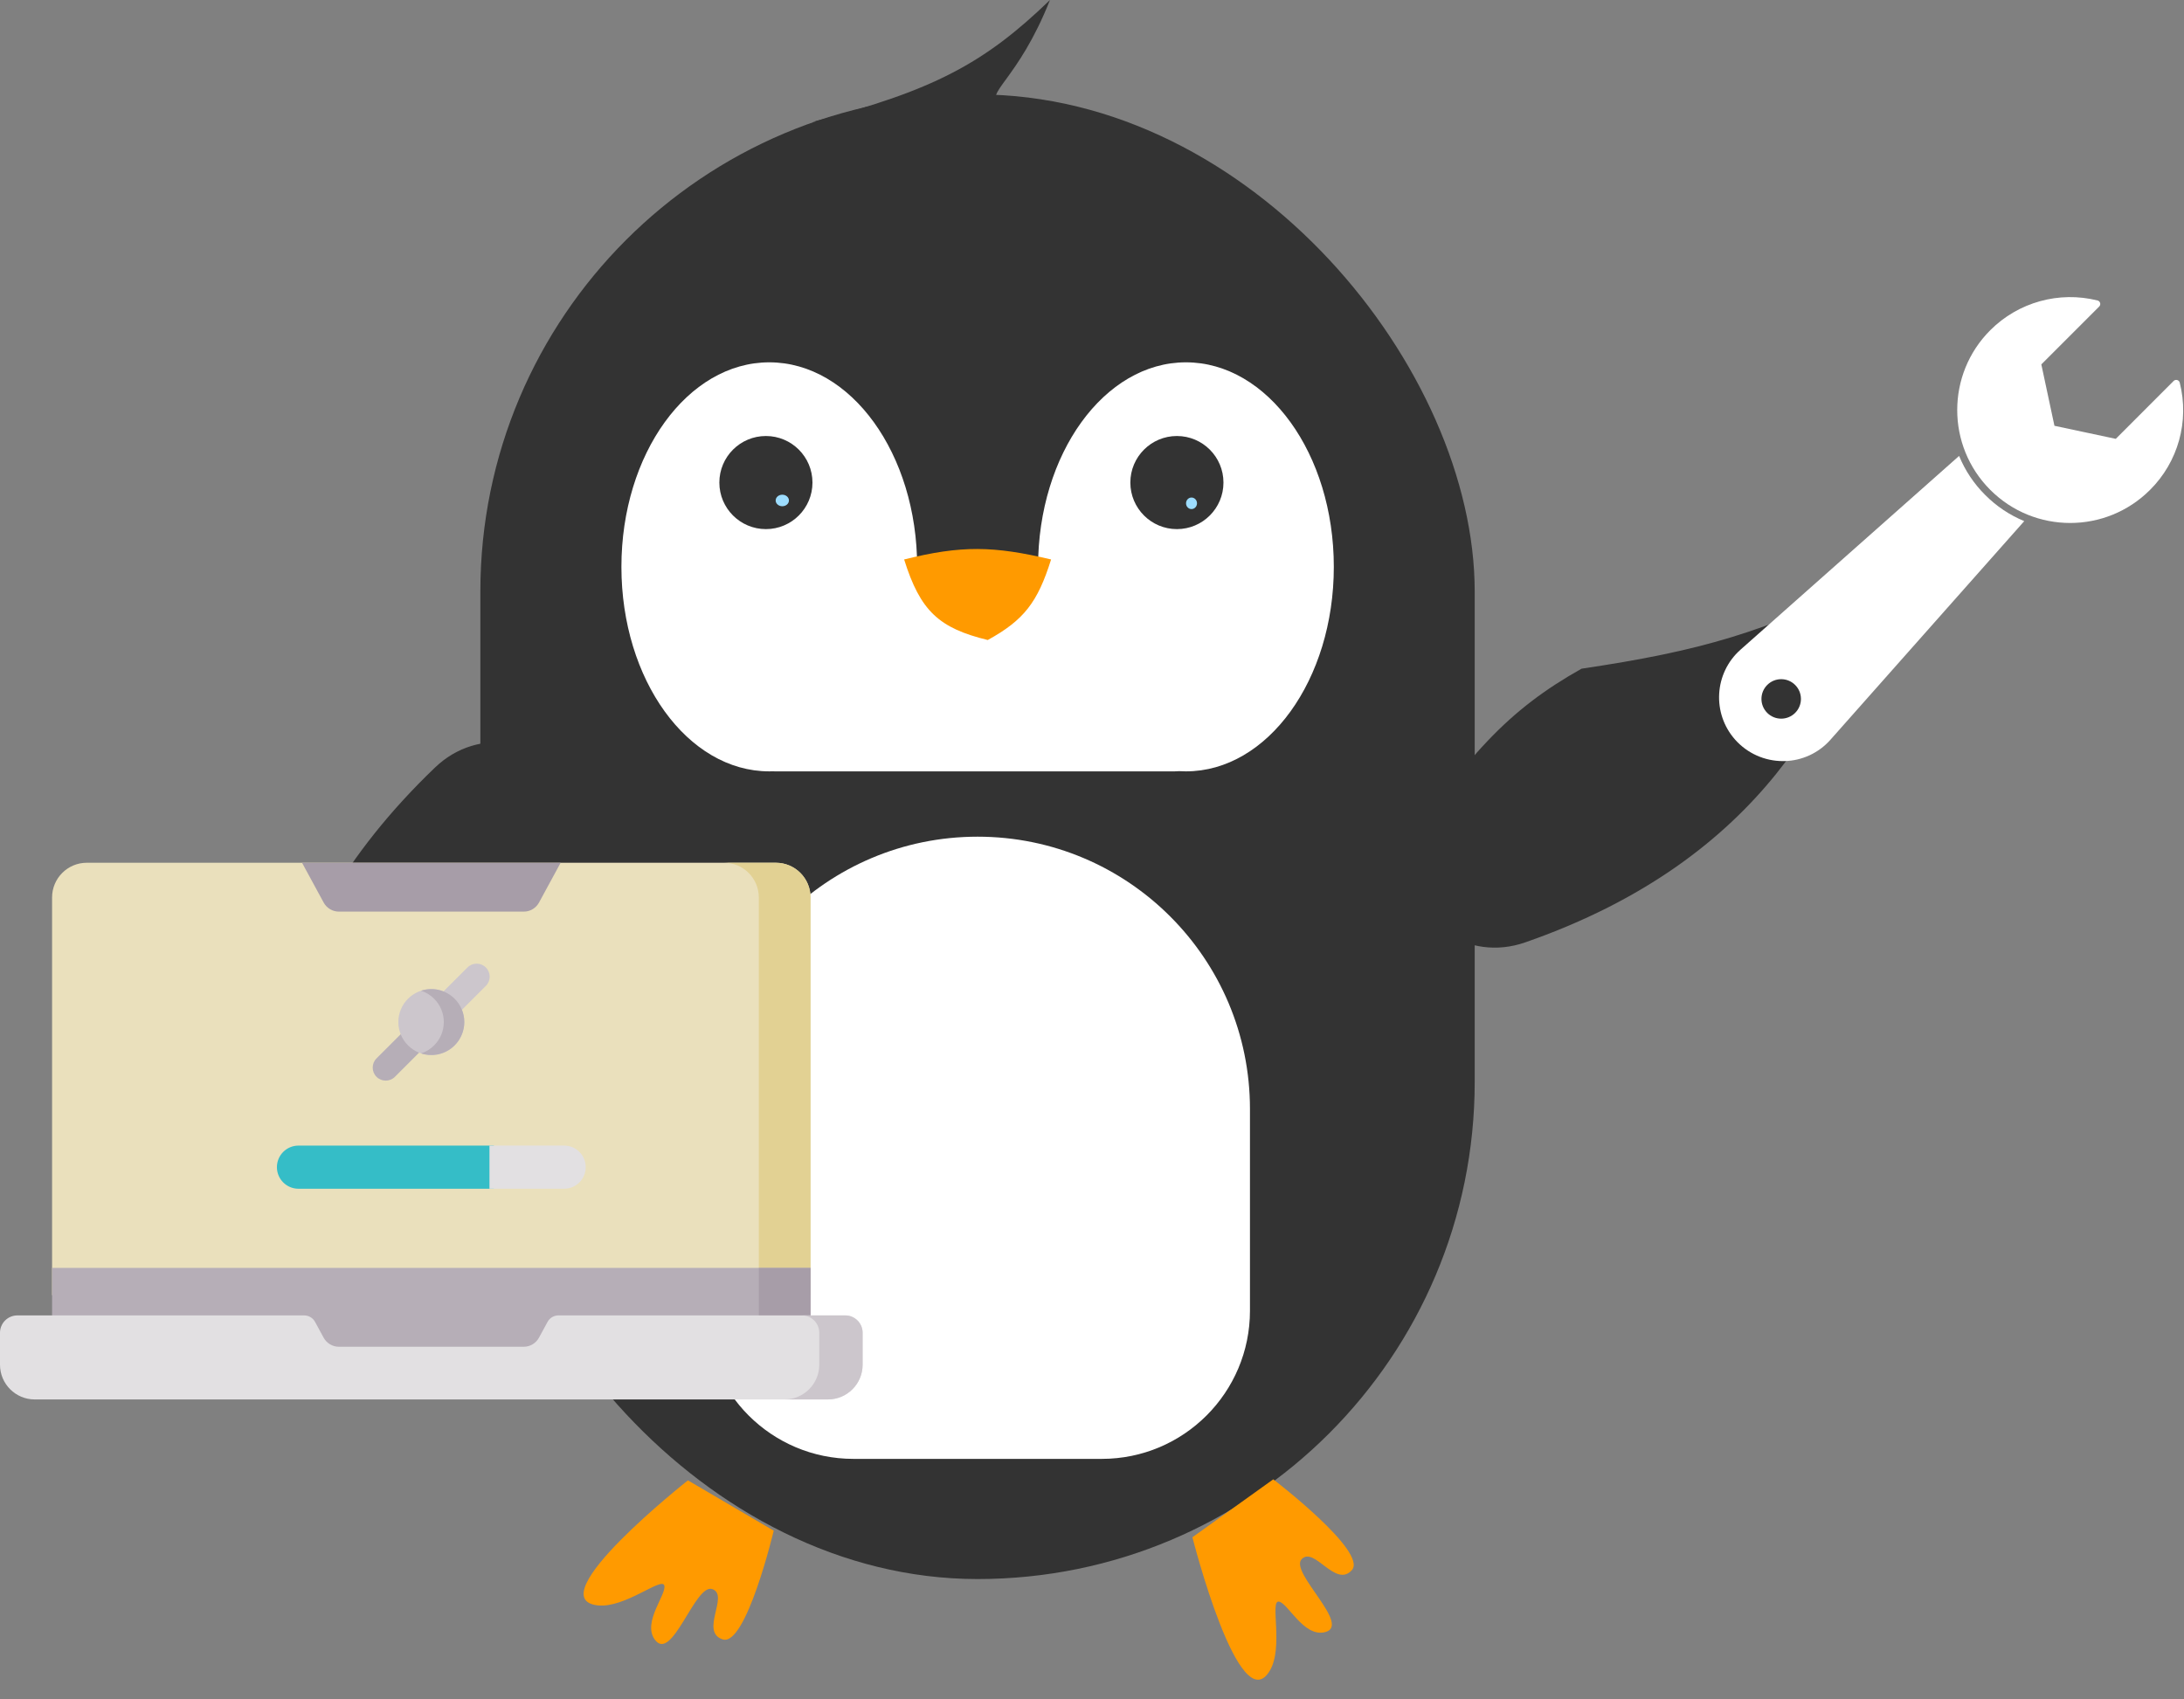 <svg width="622" height="484" viewBox="0 0 622 484" fill="none" xmlns="http://www.w3.org/2000/svg">
<rect x="0" y="0" width="622" height="484" fill="#808080" stroke="none"/>
<path d="M434.358 268.419C502.798 244.62 523.763 198.108 532.673 166.792L533.58 164.811C502.577 180.165 484.267 185.424 450.418 190.46C429.397 202.259 417.844 215.131 397.499 245.301C402.223 263.034 418.063 274.085 434.358 268.419Z" fill="#333333"/>
<path d="M123.892 218.609C71.581 268.751 71.891 319.769 76.833 351.95V354.129C98.624 327.258 113.081 314.85 141.757 296.174C155.955 276.691 161.098 260.177 167.03 224.274C155.35 210.12 136.347 206.67 123.892 218.609Z" fill="#333333"/>
<rect x="136.805" y="26.895" width="283.188" height="422.855" rx="141.594" fill="#333333"/>
<path d="M299.031 0C280.333 18.08 265.775 25.847 231.395 34.717L284.965 29.331C279.901 26.785 289.866 23.127 299.031 0Z" fill="#333333"/>
<path d="M170.224 457.248C153.185 455.328 195.924 421.646 195.924 421.646L220.359 435.972C220.359 435.972 212.466 469.107 205.824 466.939C199.182 464.771 207.789 454.368 202.875 452.614C197.961 450.86 191.373 473.88 186.444 466.939C182.912 461.966 189.963 454.001 189.182 451.561C188.402 449.12 177.905 458.113 170.224 457.248Z" fill="#FF9A00"/>
<path d="M361.666 475.807C352.982 490.593 339.597 437.847 339.597 437.847L362.621 421.349C362.621 421.349 389.681 442.038 384.998 447.224C380.316 452.411 374.314 440.316 370.713 444.092C367.112 447.868 385.461 463.249 377.116 464.93C371.136 466.134 366.728 456.453 364.181 456.173C361.635 455.893 365.58 469.141 361.666 475.807Z" fill="#FF9A00"/>
<path fill-rule="evenodd" clip-rule="evenodd" d="M337.754 219.703C361.014 219.703 379.869 193.623 379.869 161.451C379.869 129.279 361.014 103.199 337.754 103.199C314.496 103.199 295.641 129.277 295.64 161.447H261.206C261.204 129.277 242.349 103.199 219.091 103.199C195.832 103.199 176.977 129.279 176.977 161.451C176.977 193.623 195.832 219.703 219.091 219.703C219.402 219.703 219.713 219.698 220.022 219.689C220.198 219.696 220.375 219.699 220.552 219.699H334.626C335.039 219.699 335.448 219.681 335.851 219.644C336.482 219.683 337.117 219.703 337.754 219.703Z" fill="white"/>
<path d="M299.348 159.351C283.021 155.475 273.823 155.276 257.496 159.351C262.108 174.075 267.446 178.909 281.311 182.292C291.566 176.643 295.508 171.622 299.348 159.351Z" fill="#FF9A00"/>
<ellipse cx="218.13" cy="137.445" rx="13.259" ry="13.259" fill="#333333"/>
<ellipse cx="335.181" cy="137.445" rx="13.259" ry="13.259" fill="#333333"/>
<ellipse cx="339.343" cy="143.353" rx="1.562" ry="1.644" fill="#9DDDFF"/>
<ellipse cx="222.797" cy="142.545" rx="1.891" ry="1.644" fill="#9DDDFF"/>
<path d="M200.852 315.875C200.852 273.035 235.58 238.307 278.42 238.307C321.259 238.307 355.988 273.035 355.988 315.875V373.329C355.988 396.632 337.097 415.523 313.794 415.523H243.046C219.743 415.523 200.852 396.632 200.852 373.329V315.875Z" fill="white"/>
<path d="M565.385 140.987C562.189 137.81 559.662 134.026 557.951 129.857L495.663 185.074C488.18 191.744 487.521 203.218 494.191 210.701C497.633 214.563 502.559 216.773 507.732 216.775H508.259C513.258 216.652 517.981 214.455 521.295 210.71L576.502 148.429C572.339 146.711 568.56 144.181 565.385 140.987ZM511.263 203.039C509.071 205.238 505.511 205.243 503.312 203.051C501.113 200.858 501.108 197.299 503.3 195.099C505.493 192.9 509.052 192.895 511.252 195.087C512.311 196.144 512.905 197.578 512.904 199.074C512.904 200.561 512.314 201.987 511.263 203.039Z" fill="white"/>
<path d="M612.321 139.537C599.758 152.098 579.392 152.095 566.832 139.532C554.272 126.968 554.275 106.601 566.838 94.04C574.825 86.055 586.414 82.844 597.372 85.58C597.729 85.673 598.012 85.948 598.115 86.303C598.217 86.664 598.114 87.052 597.847 87.315L581.369 103.792L585.102 121.276L602.569 124.994L619.052 108.501C619.319 108.24 619.705 108.142 620.064 108.243C620.421 108.343 620.697 108.627 620.787 108.986C623.567 119.951 620.348 131.568 612.321 139.537Z" fill="white"/>
<g clip-path="url(#clip0_915_14732)">
<path d="M230.843 368.889H14.832V255.622C14.832 250.162 19.257 245.734 24.717 245.734H220.958C226.418 245.734 230.843 250.162 230.843 255.622V368.889Z" fill="#EAE0BC"/>
<path d="M153.51 257.069L159.671 245.734H86.019L92.18 257.069C93.044 258.66 94.711 259.652 96.523 259.652H149.167C150.978 259.652 152.644 258.66 153.51 257.069Z" fill="#A79DA8"/>
<path d="M230.844 255.622V368.887H216.11V255.622C216.11 250.158 211.684 245.734 206.223 245.734H220.959C226.42 245.734 230.844 250.158 230.844 255.622Z" fill="#E2D193"/>
<path d="M220.958 388.747H24.717C19.257 388.747 14.832 384.319 14.832 378.859V361.131H230.843V378.859C230.843 384.319 226.418 388.747 220.958 388.747Z" fill="#B6AEB7"/>
<path d="M230.844 361.133V378.859C230.844 384.321 226.42 388.747 220.959 388.747H206.223C211.684 388.747 216.11 384.321 216.11 378.859V361.133H230.844Z" fill="#A79DA8"/>
<path d="M128.58 289.063C127.63 289.063 126.681 288.701 125.958 287.977C124.509 286.53 124.509 284.182 125.958 282.735L133.133 275.559C134.58 274.11 136.928 274.11 138.375 275.559C139.824 277.006 139.824 279.353 138.375 280.802L131.2 287.977C130.477 288.701 129.528 289.063 128.58 289.063Z" fill="#CCC6CC"/>
<path d="M109.851 307.788C108.903 307.788 107.955 307.426 107.231 306.702C105.782 305.254 105.782 302.907 107.231 301.458L114.406 294.283C115.853 292.836 118.2 292.836 119.649 294.283C121.097 295.731 121.097 298.078 119.649 299.527L112.474 306.702C111.748 307.426 110.8 307.788 109.851 307.788Z" fill="#B6AEB7"/>
<path d="M132.23 291.106C132.23 296.292 128.026 300.496 122.84 300.496C117.653 300.496 113.449 296.292 113.449 291.106C113.449 285.919 117.653 281.715 122.84 281.715C128.026 281.715 132.23 285.919 132.23 291.106Z" fill="#CCC6CC"/>
<path d="M129.481 297.746C126.896 300.335 123.178 301.096 119.926 300.035C121.288 299.589 122.569 298.828 123.644 297.746C127.311 294.08 127.311 288.134 123.644 284.468C122.569 283.39 121.288 282.625 119.926 282.183C123.176 281.12 126.896 281.883 129.481 284.468C133.147 288.134 133.147 294.08 129.481 297.746Z" fill="#B6AEB7"/>
<path d="M140.656 326.291H85.009C81.615 326.291 78.863 329.043 78.863 332.437C78.863 335.832 81.615 338.583 85.009 338.583H140.656V326.291Z" fill="#35BDC7"/>
<path d="M166.808 332.433C166.808 334.132 166.122 335.669 165.009 336.782C163.9 337.892 162.363 338.582 160.666 338.582H139.398V326.291H160.666C164.061 326.291 166.808 329.043 166.808 332.433Z" fill="#E2E0E2"/>
<path d="M155.95 376.493L153.5 381.003C152.634 382.595 150.968 383.586 149.156 383.586H96.514C94.701 383.586 93.035 382.595 92.169 381.003L89.719 376.493C89.106 375.365 87.924 374.662 86.642 374.662H4.943C2.214 374.662 0 376.876 0 379.605V388.707C0 394.167 4.427 398.595 9.887 398.595H235.784C241.244 398.595 245.669 394.167 245.669 388.707V379.605C245.669 376.876 243.458 374.662 240.727 374.662H159.028C157.745 374.662 156.563 375.365 155.95 376.493Z" fill="#E2E0E2"/>
<path d="M245.673 379.605V388.705C245.673 394.164 241.249 398.593 235.786 398.593H223.438C228.896 398.593 233.325 394.164 233.325 388.705V379.605C233.325 376.872 231.111 374.662 228.382 374.662H240.73C243.459 374.662 245.673 376.872 245.673 379.605Z" fill="#CCC6CC"/>
</g>
<defs>
<clipPath id="clip0_915_14732">
<rect width="245.67" height="245.683" fill="white" transform="translate(0 199.186)"/>
</clipPath>
</defs>
</svg>

